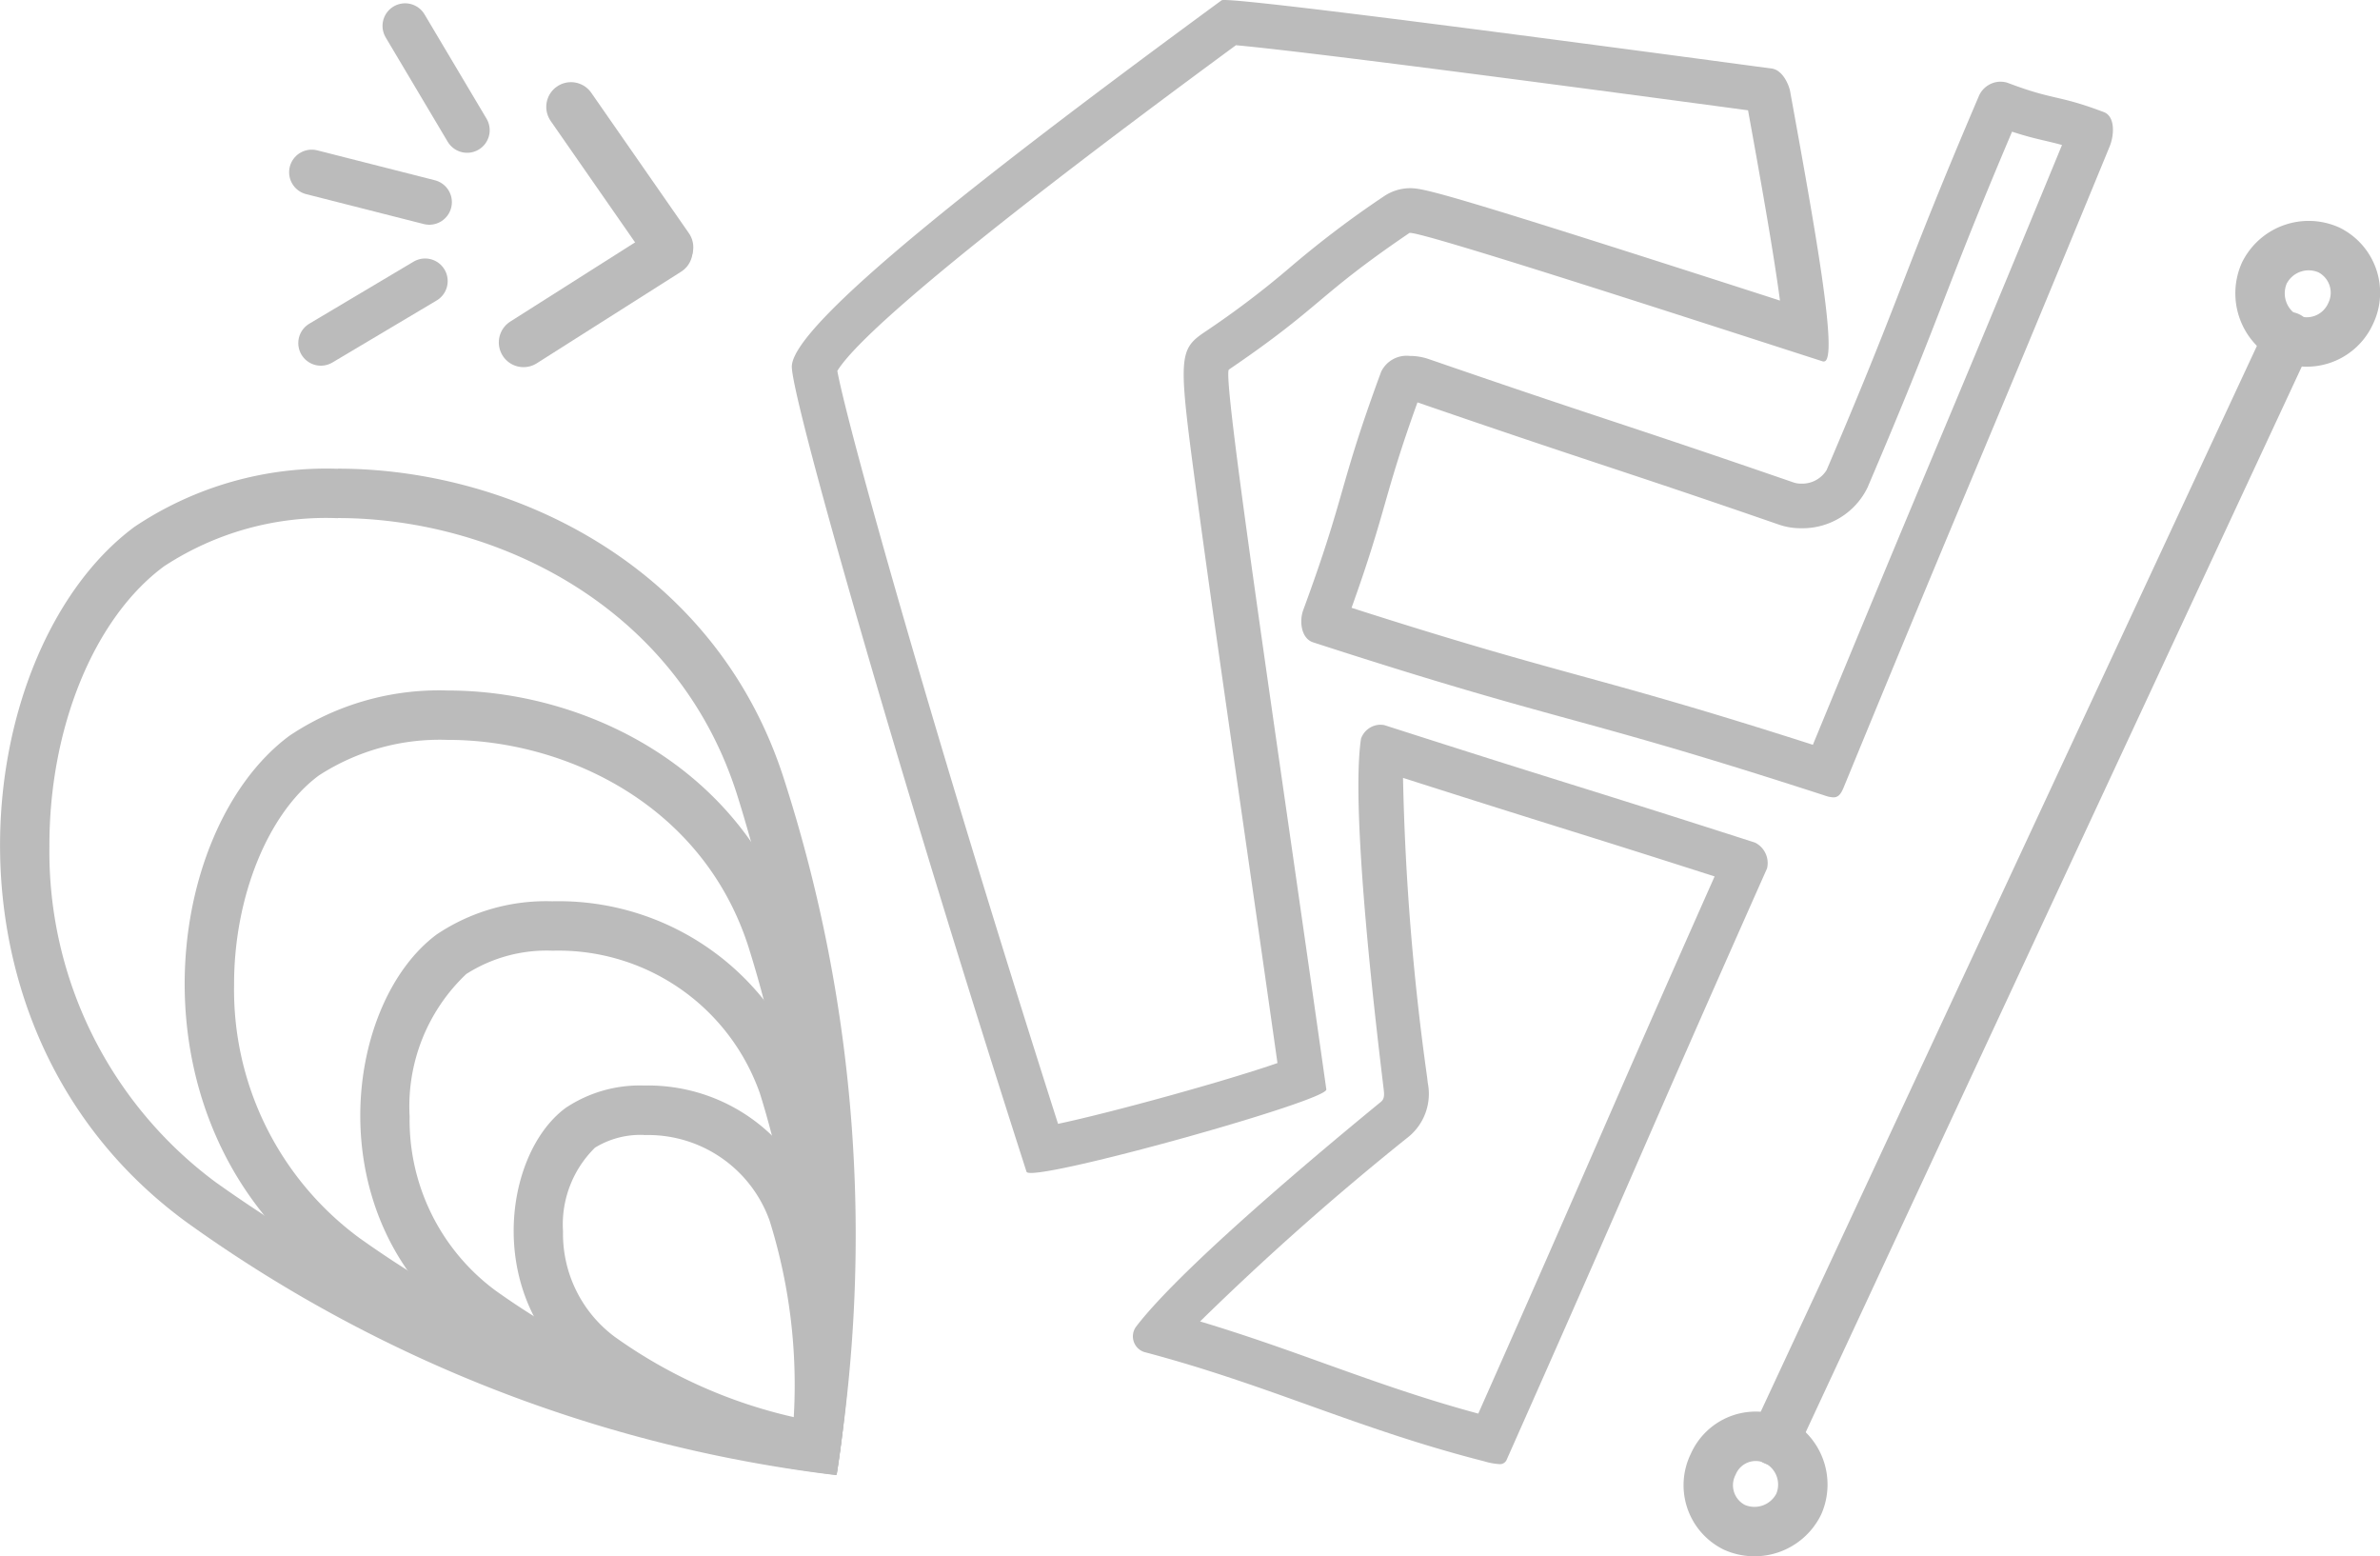 <svg xmlns="http://www.w3.org/2000/svg" viewBox="0 0 78.99 51.639"><defs><style>.cls-1,.cls-2{fill:none;stroke:#bbb;stroke-linecap:round;stroke-linejoin:round;}.cls-1{stroke-width:1.499px;}.cls-2{stroke-width:1.64px;}.cls-3{fill:#bbb;}</style></defs><g id="Layer_2" data-name="Layer 2"><g id="Layer_3" data-name="Layer 3"><line class="cls-1" x1="10.345" y1="5.715" x2="14.248" y2="6.707"/><line class="cls-1" x1="13.445" y1="0.859" x2="15.503" y2="4.32"/><line class="cls-1" x1="10.649" y1="11.384" x2="14.109" y2="9.326"/><line class="cls-2" x1="17.375" y1="11.362" x2="22.167" y2="8.322"/><line class="cls-2" x1="18.95" y1="3.546" x2="22.19" y2="8.205"/><path class="cls-3" d="M11.211,17.189h0c5.145,0,11.238,2.838,13.251,9.176a49.452,49.452,0,0,1,1.922,20.75,45.634,45.634,0,0,1-19.227-7.89A13.648,13.648,0,0,1,1.64,28.083c-.011-3.927,1.48-7.574,3.8-9.29a9.8,9.8,0,0,1,5.773-1.6m0-1.639a11.435,11.435,0,0,0-6.748,1.925c-5.477,4.054-7,16.691,1.726,23.073a46.347,46.347,0,0,0,21.562,8.393,49.3,49.3,0,0,0-1.726-23.073C23.772,18.776,17,15.55,11.211,15.55Z"/><path class="cls-3" d="M14.867,24.549h0c3.879,0,8.47,2.133,9.984,6.9a38.305,38.305,0,0,1,1.53,15.646,35.184,35.184,0,0,1-14.46-6.024,10.223,10.223,0,0,1-4.152-8.393c-.008-2.905,1.123-5.7,2.815-6.949a7.373,7.373,0,0,1,4.283-1.179m0-1.639a8.913,8.913,0,0,0-5.259,1.5c-4.269,3.159-5.455,13.009,1.345,17.983a36.117,36.117,0,0,0,16.806,6.542,38.432,38.432,0,0,0-1.345-17.984c-1.757-5.527-7.035-8.041-11.547-8.041Z"/><path class="cls-3" d="M18.343,31.544h0a7.087,7.087,0,0,1,6.878,4.736,27.635,27.635,0,0,1,1.15,10.786,25.228,25.228,0,0,1-9.921-4.242,7.037,7.037,0,0,1-2.855-5.78,6.043,6.043,0,0,1,1.879-4.725,4.955,4.955,0,0,1,2.869-.775m0-1.639A6.519,6.519,0,0,0,14.5,31c-3.121,2.31-3.987,9.51.984,13.146a26.4,26.4,0,0,0,12.285,4.782,28.086,28.086,0,0,0-.984-13.146,8.718,8.718,0,0,0-8.44-5.878Z"/><path class="cls-3" d="M21.382,37.662h0a4.28,4.28,0,0,1,4.162,2.844,18.242,18.242,0,0,1,.8,6.514,16.451,16.451,0,0,1-5.938-2.662,4.258,4.258,0,0,1-1.72-3.5,3.571,3.571,0,0,1,1.061-2.778,2.879,2.879,0,0,1,1.631-.422m0-1.64a4.423,4.423,0,0,0-2.607.744c-2.116,1.566-2.7,6.449.667,8.915a17.907,17.907,0,0,0,8.331,3.243,19.041,19.041,0,0,0-.667-8.915,5.912,5.912,0,0,0-5.724-3.987Z"/><path class="cls-2" d="M58.9,47.79a1.62,1.62,0,0,1,.8,2.113,1.639,1.639,0,0,1-2.139.772,1.557,1.557,0,0,1-.7-2.093A1.538,1.538,0,0,1,58.9,47.79Z"/><path class="cls-2" d="M77.292,8.292a1.584,1.584,0,0,1,.725,2.108,1.6,1.6,0,0,1-2.088.819,1.661,1.661,0,0,1-.78-2.154A1.644,1.644,0,0,1,77.292,8.292Z"/><line class="cls-2" x1="58.893" y1="47.804" x2="75.954" y2="11.166"/><path class="cls-3" d="M41.009,1.5c1.075.094,4.746.513,17.007,2.16.366,2.016.836,4.628,1.06,6.313l-.269-.087C48.007,6.406,47.262,6.244,46.8,6.244a1.561,1.561,0,0,0-.854.259,33.182,33.182,0,0,0-3.117,2.358,29.916,29.916,0,0,1-2.875,2.175c-.878.6-.839.888-.185,5.748.355,2.642.871,6.226,1.468,10.376.37,2.572.766,5.321,1.161,8.112-1.712.594-5.466,1.632-7.282,2.017-4.133-12.929-6.991-23.148-7.326-24.982.566-.93,3.412-3.59,13.221-10.8M40.636,0a.214.214,0,0,0-.092.01C32.925,5.6,26.274,10.75,26.28,12.168c0,1.076,3.523,13.443,7.789,26.71.008.027.061.04.151.04,1.254,0,9.848-2.415,9.8-2.77-1.7-12.021-3.475-23.722-3.232-23.887,3.1-2.108,2.889-2.425,5.992-4.533a.043.043,0,0,1,.023,0c.569,0,10.383,3.2,13.7,4.265a.118.118,0,0,0,.031,0c.51,0-.325-4.577-1.127-8.994-.076-.3-.29-.681-.6-.724C50.191,1.118,41.622,0,40.636,0Z"/><path class="cls-3" d="M46.633,24.732h0m-.069,1.078c2.4.766,3.749,1.189,5.1,1.612,1.379.431,2.756.861,5.242,1.658-1.928,4.341-2.952,6.687-3.943,8.96-.984,2.254-2,4.581-3.9,8.863-1.855-.5-3.441-1.069-5.112-1.667-1.3-.468-2.643-.947-4.121-1.391A92.128,92.128,0,0,1,46.772,37.7a1.846,1.846,0,0,0,.615-1.768l-.022-.191a83.324,83.324,0,0,1-.8-9.931m-.729-1.764a.692.692,0,0,0-.665.463c-.373,2.449.567,10.082.748,11.6.02.168.046.341-.085.448-1.124.923-6.515,5.341-8.137,7.473a.546.546,0,0,0,.275.829c4.166,1.1,7.06,2.55,11.281,3.625a2.167,2.167,0,0,0,.492.094.245.245,0,0,0,.25-.122c4.359-9.808,4.293-9.837,8.652-19.644a.759.759,0,0,0-.4-.855c-6.128-1.968-6.144-1.92-12.272-3.888a.458.458,0,0,0-.141-.021Z"/><path class="cls-3" d="M67.048,3.744h0m-.266.626c.483.159.817.236,1.122.307.175.042.34.08.532.134-2.05,4.98-3.141,7.586-4.2,10.108-1.034,2.469-2.1,5.017-4.068,9.793-3.7-1.186-5.732-1.745-7.7-2.286-1.947-.535-3.956-1.087-7.611-2.259.586-1.631.854-2.566,1.113-3.473s.509-1.774,1.075-3.343C50,14.369,51.526,14.875,53,15.365s3.029,1,6.047,2.044a2.226,2.226,0,0,0,.725.118,2.4,2.4,0,0,0,2.209-1.35c1.328-3.109,1.949-4.712,2.551-6.263.55-1.42,1.118-2.884,2.246-5.544M47.226,12.847h0M66.406,2.71a.792.792,0,0,0-.719.453c-2.635,6.172-2.428,6.26-5.063,12.433a.955.955,0,0,1-.848.451.755.755,0,0,1-.243-.037c-6.051-2.086-6.076-2.014-12.127-4.1a1.919,1.919,0,0,0-.616-.1.937.937,0,0,0-.953.529c-1.436,3.9-1.147,4-2.583,7.9-.141.382-.063.947.324,1.073,8.433,2.736,8.558,2.35,16.992,5.086a.949.949,0,0,0,.278.058c.158,0,.245-.095.342-.33,4.379-10.649,4.449-10.621,8.829-21.27.153-.374.185-.993-.193-1.136-1.547-.586-1.626-.378-3.174-.964a.69.69,0,0,0-.246-.044Z"/></g></g></svg>